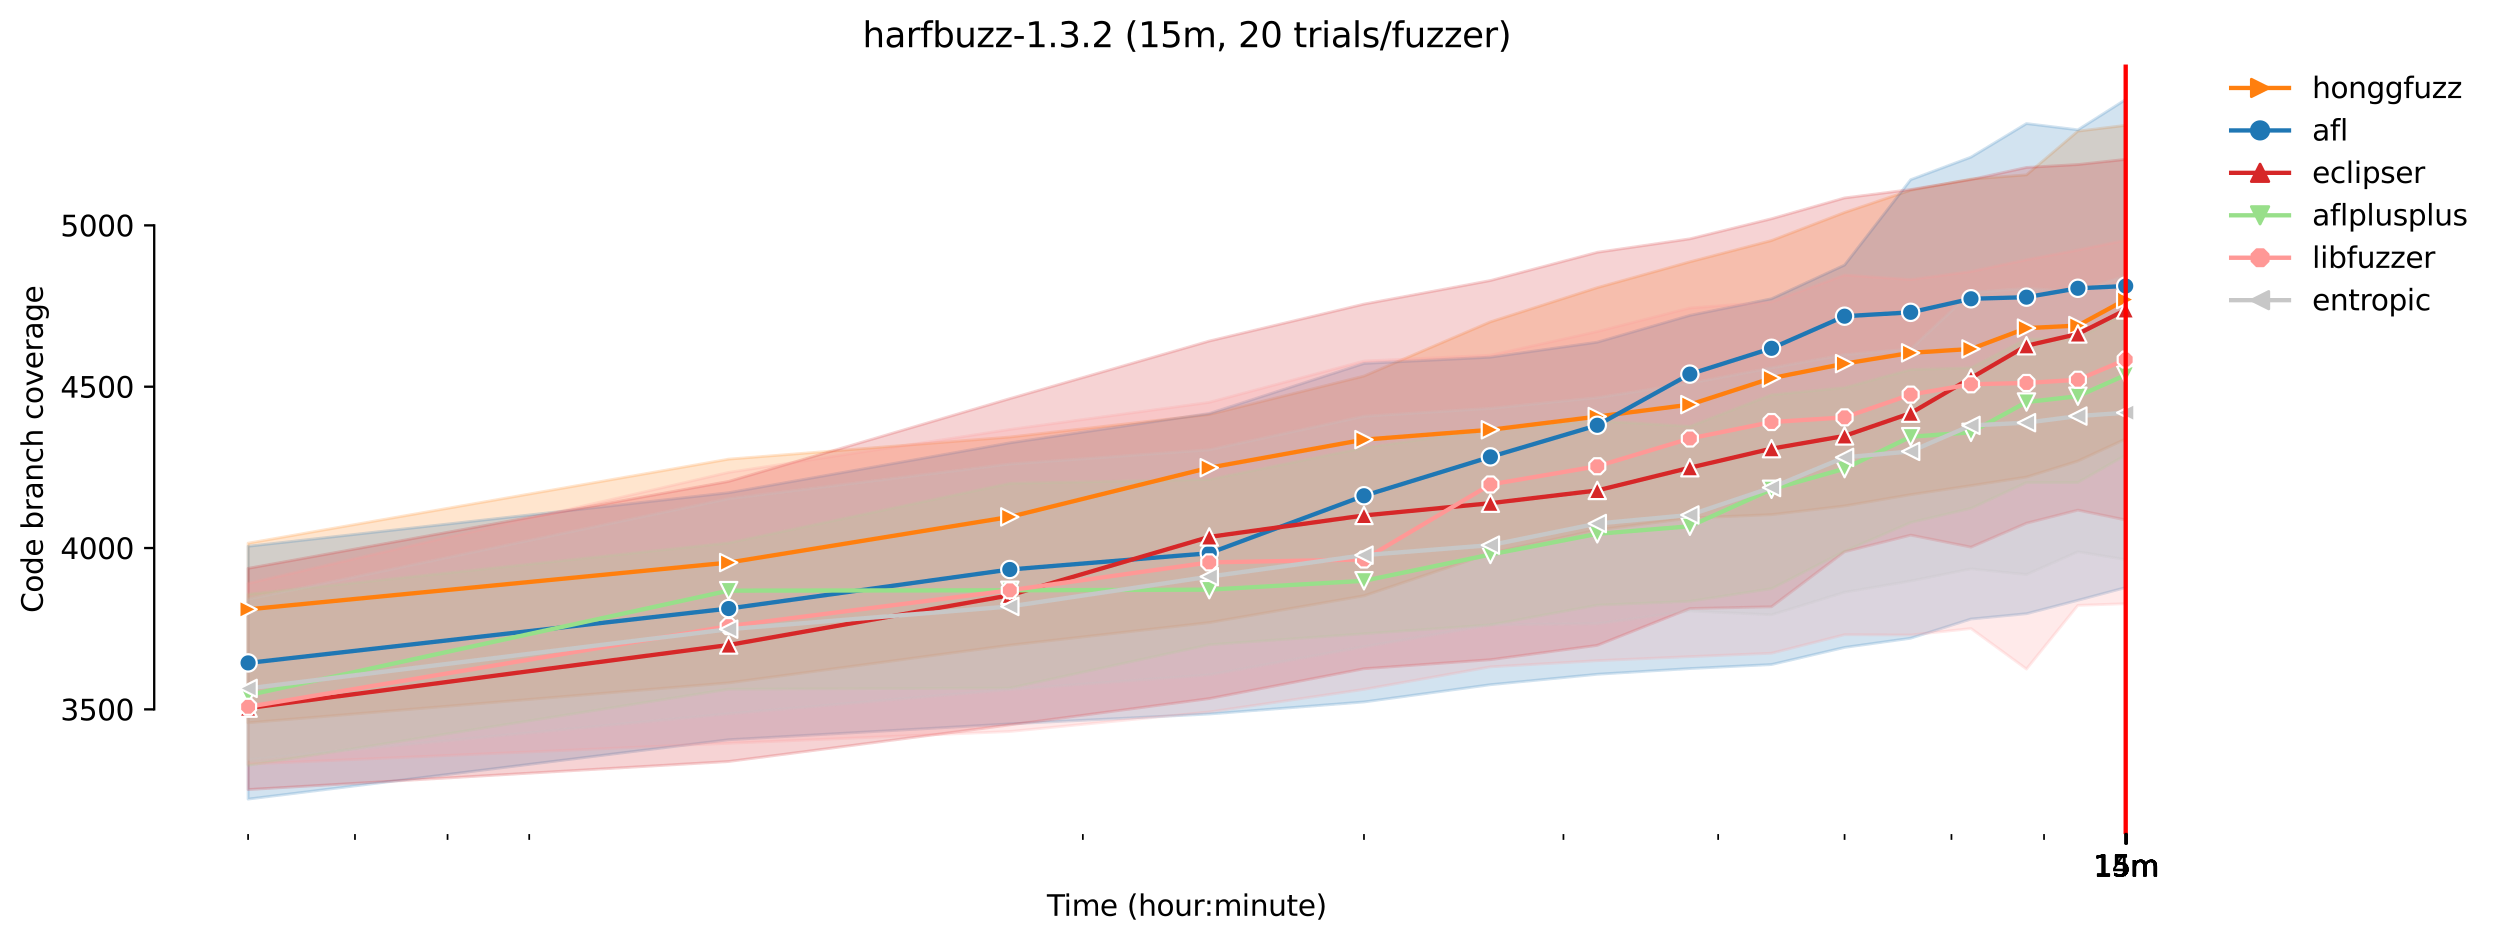 <?xml version="1.0" encoding="utf-8" standalone="no"?>
<!DOCTYPE svg PUBLIC "-//W3C//DTD SVG 1.1//EN"
  "http://www.w3.org/Graphics/SVG/1.1/DTD/svg11.dtd">
<svg xmlns:xlink="http://www.w3.org/1999/xlink" width="864.542pt" height="325.986pt" viewBox="0 0 864.542 325.986" xmlns="http://www.w3.org/2000/svg" version="1.1">
 <defs>
  <style type="text/css">*{stroke-linejoin: round; stroke-linecap: butt}</style>
 </defs>
 <g id="figure_1">
  <g id="patch_1">
   <path d="M 0 325.986 
L 864.542 325.986 
L 864.542 0 
L 0 0 
z
" style="fill: #ffffff"/>
  </g>
  <g id="axes_1">
   <g id="patch_2">
    <path d="M 53.328 288.43 
L 767.568 288.43 
L 767.568 22.318 
L 53.328 22.318 
z
" style="fill: #ffffff"/>
   </g>
   <g id="PolyCollection_1">
    <defs>
     <path id="maf175be384" d="M 85.794 -138.141 
L 85.794 -76.043 
L 251.989 -89.85 
L 349.208 -102.879 
L 418.185 -110.69 
L 471.688 -119.952 
L 515.404 -134.681 
L 552.364 -142.716 
L 584.381 -146.844 
L 612.622 -148.016 
L 637.884 -151.029 
L 660.737 -154.934 
L 681.6 -158.059 
L 700.791 -161.016 
L 718.56 -166.539 
L 735.103 -174.183 
L 735.103 -282.645 
L 735.103 -282.645 
L 718.56 -280.637 
L 700.791 -265.517 
L 681.6 -264.066 
L 660.737 -260.216 
L 637.884 -252.517 
L 612.622 -242.809 
L 584.381 -235.444 
L 552.364 -226.517 
L 515.404 -214.689 
L 471.688 -195.942 
L 418.185 -182.664 
L 349.208 -174.853 
L 251.989 -167.209 
L 85.794 -138.141 
z
" style="stroke: #ff7f0e; stroke-opacity: 0.2"/>
    </defs>
    <g clip-path="url(#p7c4cf67a08)">
     <use xlink:href="#maf175be384" x="0" y="325.986" style="fill: #ff7f0e; fill-opacity: 0.2; stroke: #ff7f0e; stroke-opacity: 0.2"/>
    </g>
   </g>
   <g id="PolyCollection_2">
    <defs>
     <path id="me637f4d369" d="M 85.794 -137.08 
L 85.794 -49.652 
L 251.989 -70.184 
L 349.208 -75.652 
L 418.185 -79.072 
L 471.688 -83.24 
L 515.404 -89.21 
L 552.364 -92.817 
L 584.381 -94.789 
L 612.622 -96.184 
L 637.884 -102.098 
L 660.737 -105.278 
L 681.6 -111.918 
L 700.791 -113.759 
L 718.56 -118.39 
L 735.103 -122.797 
L 735.103 -291.572 
L 735.103 -291.572 
L 718.56 -281.083 
L 700.791 -283.259 
L 681.6 -271.654 
L 660.737 -263.843 
L 637.884 -234.328 
L 612.622 -222.667 
L 584.381 -216.921 
L 552.364 -207.659 
L 515.404 -202.473 
L 471.688 -200.294 
L 418.185 -182.998 
L 349.208 -172.844 
L 251.989 -155.604 
L 85.794 -137.08 
z
" style="stroke: #1f77b4; stroke-opacity: 0.2"/>
    </defs>
    <g clip-path="url(#p7c4cf67a08)">
     <use xlink:href="#me637f4d369" x="0" y="325.986" style="fill: #1f77b4; fill-opacity: 0.2; stroke: #1f77b4; stroke-opacity: 0.2"/>
    </g>
   </g>
   <g id="PolyCollection_3">
    <defs>
     <path id="m1cca5814c5" d="M 85.794 -129.437 
L 85.794 -52.944 
L 251.989 -62.652 
L 349.208 -75.317 
L 418.185 -84.412 
L 471.688 -94.733 
L 515.404 -97.858 
L 552.364 -102.823 
L 584.381 -115.544 
L 612.622 -116.158 
L 637.884 -135.183 
L 660.737 -140.93 
L 681.6 -136.782 
L 700.791 -145.059 
L 718.56 -149.578 
L 735.103 -146.175 
L 735.103 -270.873 
L 735.103 -270.873 
L 718.56 -269.088 
L 700.791 -268.083 
L 681.6 -263.899 
L 660.737 -260.44 
L 637.884 -257.538 
L 612.622 -250.341 
L 584.381 -243.389 
L 552.364 -238.736 
L 515.404 -228.972 
L 471.688 -220.826 
L 418.185 -208.05 
L 349.208 -188.131 
L 251.989 -159.509 
L 85.794 -129.437 
z
" style="stroke: #d62728; stroke-opacity: 0.2"/>
    </defs>
    <g clip-path="url(#p7c4cf67a08)">
     <use xlink:href="#m1cca5814c5" x="0" y="325.986" style="fill: #d62728; fill-opacity: 0.2; stroke: #d62728; stroke-opacity: 0.2"/>
    </g>
   </g>
   <g id="PolyCollection_4">
    <defs>
     <path id="m0f9d8a9316" d="M 85.794 -120.51 
L 85.794 -61.313 
L 251.989 -87.648 
L 349.208 -88.038 
L 418.185 -103.046 
L 471.688 -106.831 
L 515.404 -109.901 
L 552.364 -116.716 
L 584.381 -118.055 
L 612.622 -122.407 
L 637.884 -135.351 
L 660.737 -145.282 
L 681.6 -150.192 
L 700.791 -159.119 
L 718.56 -159.119 
L 735.103 -168.604 
L 735.103 -218.037 
L 735.103 -218.037 
L 718.56 -208.831 
L 700.791 -208.775 
L 681.6 -198.789 
L 660.737 -198.174 
L 637.884 -191.935 
L 612.622 -189.48 
L 584.381 -178.535 
L 552.364 -180.474 
L 515.404 -177.419 
L 471.688 -171.17 
L 418.185 -160.179 
L 349.208 -158.84 
L 251.989 -138.252 
L 85.794 -120.51 
z
" style="stroke: #98df8a; stroke-opacity: 0.2"/>
    </defs>
    <g clip-path="url(#p7c4cf67a08)">
     <use xlink:href="#m0f9d8a9316" x="0" y="325.986" style="fill: #98df8a; fill-opacity: 0.2; stroke: #98df8a; stroke-opacity: 0.2"/>
    </g>
   </g>
   <g id="PolyCollection_5">
    <defs>
     <path id="mfe396636c7" d="M 85.794 -124.248 
L 85.794 -61.759 
L 251.989 -68.957 
L 349.208 -73.03 
L 418.185 -79.781 
L 471.688 -87.592 
L 515.404 -95.379 
L 552.364 -97.523 
L 584.381 -98.918 
L 612.622 -100.089 
L 637.884 -106.506 
L 660.737 -106.394 
L 681.6 -108.626 
L 700.791 -94.622 
L 718.56 -116.639 
L 735.103 -117.218 
L 735.103 -242.92 
L 735.103 -242.92 
L 718.56 -239.517 
L 700.791 -236.169 
L 681.6 -232.097 
L 660.737 -229.301 
L 637.884 -230.869 
L 612.622 -221.607 
L 584.381 -219.487 
L 552.364 -211.341 
L 515.404 -203.14 
L 471.688 -201.131 
L 418.185 -186.848 
L 349.208 -177.475 
L 251.989 -162.634 
L 85.794 -124.248 
z
" style="stroke: #ff9896; stroke-opacity: 0.2"/>
    </defs>
    <g clip-path="url(#p7c4cf67a08)">
     <use xlink:href="#mfe396636c7" x="0" y="325.986" style="fill: #ff9896; fill-opacity: 0.2; stroke: #ff9896; stroke-opacity: 0.2"/>
    </g>
   </g>
   <g id="PolyCollection_6">
    <defs>
     <path id="m523fc80062" d="M 85.794 -118.78 
L 85.794 -63.266 
L 251.989 -79.167 
L 349.208 -87.536 
L 418.185 -92.613 
L 471.688 -102.321 
L 515.404 -109.909 
L 552.364 -110.3 
L 584.381 -114.707 
L 612.622 -113.381 
L 637.884 -121.179 
L 660.737 -125.085 
L 681.6 -129.269 
L 700.791 -127.317 
L 718.56 -135.183 
L 735.103 -132.45 
L 735.103 -230.646 
L 735.103 -230.646 
L 718.56 -225.067 
L 700.791 -226.294 
L 681.6 -224.843 
L 660.737 -205.26 
L 637.884 -203.374 
L 612.622 -198.788 
L 584.381 -193.469 
L 552.364 -188.486 
L 515.404 -184.784 
L 471.688 -182.05 
L 418.185 -170.445 
L 349.208 -165.535 
L 251.989 -153.539 
L 85.794 -118.78 
z
" style="stroke: #c7c7c7; stroke-opacity: 0.2"/>
    </defs>
    <g clip-path="url(#p7c4cf67a08)">
     <use xlink:href="#m523fc80062" x="0" y="325.986" style="fill: #c7c7c7; fill-opacity: 0.2; stroke: #c7c7c7; stroke-opacity: 0.2"/>
    </g>
   </g>
   <g id="matplotlib.axis_1">
    <g id="xtick_1">
     <g id="line2d_1">
      <defs>
       <path id="md8ad58b818" d="M 0 0 
L 0 3.5 
" style="stroke: #000000; stroke-width: 0.8"/>
      </defs>
      <g>
       <use xlink:href="#md8ad58b818" x="735.103" y="288.43" style="stroke: #000000; stroke-width: 0.8"/>
      </g>
     </g>
     <g id="text_1">
      <!-- 14m -->
      <g transform="translate(723.87 303.029) scale(0.1 -0.1)">
       <defs>
        <path id="DejaVuSans-31" d="M 794 531 
L 1825 531 
L 1825 4091 
L 703 3866 
L 703 4441 
L 1819 4666 
L 2450 4666 
L 2450 531 
L 3481 531 
L 3481 0 
L 794 0 
L 794 531 
z
" transform="scale(0.016)"/>
        <path id="DejaVuSans-34" d="M 2419 4116 
L 825 1625 
L 2419 1625 
L 2419 4116 
z
M 2253 4666 
L 3047 4666 
L 3047 1625 
L 3713 1625 
L 3713 1100 
L 3047 1100 
L 3047 0 
L 2419 0 
L 2419 1100 
L 313 1100 
L 313 1709 
L 2253 4666 
z
" transform="scale(0.016)"/>
        <path id="DejaVuSans-6d" d="M 3328 2828 
Q 3544 3216 3844 3400 
Q 4144 3584 4550 3584 
Q 5097 3584 5394 3201 
Q 5691 2819 5691 2113 
L 5691 0 
L 5113 0 
L 5113 2094 
Q 5113 2597 4934 2840 
Q 4756 3084 4391 3084 
Q 3944 3084 3684 2787 
Q 3425 2491 3425 1978 
L 3425 0 
L 2847 0 
L 2847 2094 
Q 2847 2600 2669 2842 
Q 2491 3084 2119 3084 
Q 1678 3084 1418 2786 
Q 1159 2488 1159 1978 
L 1159 0 
L 581 0 
L 581 3500 
L 1159 3500 
L 1159 2956 
Q 1356 3278 1631 3431 
Q 1906 3584 2284 3584 
Q 2666 3584 2933 3390 
Q 3200 3197 3328 2828 
z
" transform="scale(0.016)"/>
       </defs>
       <use xlink:href="#DejaVuSans-31"/>
       <use xlink:href="#DejaVuSans-34" x="63.623"/>
       <use xlink:href="#DejaVuSans-6d" x="127.246"/>
      </g>
     </g>
    </g>
    <g id="xtick_2">
     <g id="line2d_2">
      <g>
       <use xlink:href="#md8ad58b818" x="735.127" y="288.43" style="stroke: #000000; stroke-width: 0.8"/>
      </g>
     </g>
     <g id="text_2">
      <!-- 15m -->
      <g transform="translate(723.894 303.029) scale(0.1 -0.1)">
       <defs>
        <path id="DejaVuSans-35" d="M 691 4666 
L 3169 4666 
L 3169 4134 
L 1269 4134 
L 1269 2991 
Q 1406 3038 1543 3061 
Q 1681 3084 1819 3084 
Q 2600 3084 3056 2656 
Q 3513 2228 3513 1497 
Q 3513 744 3044 326 
Q 2575 -91 1722 -91 
Q 1428 -91 1123 -41 
Q 819 9 494 109 
L 494 744 
Q 775 591 1075 516 
Q 1375 441 1709 441 
Q 2250 441 2565 725 
Q 2881 1009 2881 1497 
Q 2881 1984 2565 2268 
Q 2250 2553 1709 2553 
Q 1456 2553 1204 2497 
Q 953 2441 691 2322 
L 691 4666 
z
" transform="scale(0.016)"/>
       </defs>
       <use xlink:href="#DejaVuSans-31"/>
       <use xlink:href="#DejaVuSans-35" x="63.623"/>
       <use xlink:href="#DejaVuSans-6d" x="127.246"/>
      </g>
     </g>
    </g>
    <g id="xtick_3">
     <g id="line2d_3">
      <g>
       <use xlink:href="#md8ad58b818" x="735.151" y="288.43" style="stroke: #000000; stroke-width: 0.8"/>
      </g>
     </g>
     <g id="text_3">
      <!-- 15m -->
      <g transform="translate(723.918 303.029) scale(0.1 -0.1)">
       <use xlink:href="#DejaVuSans-31"/>
       <use xlink:href="#DejaVuSans-35" x="63.623"/>
       <use xlink:href="#DejaVuSans-6d" x="127.246"/>
      </g>
     </g>
    </g>
    <g id="xtick_4">
     <g id="line2d_4">
      <g>
       <use xlink:href="#md8ad58b818" x="735.175" y="288.43" style="stroke: #000000; stroke-width: 0.8"/>
      </g>
     </g>
     <g id="text_4">
      <!-- 15m -->
      <g transform="translate(723.942 303.029) scale(0.1 -0.1)">
       <use xlink:href="#DejaVuSans-31"/>
       <use xlink:href="#DejaVuSans-35" x="63.623"/>
       <use xlink:href="#DejaVuSans-6d" x="127.246"/>
      </g>
     </g>
    </g>
    <g id="xtick_5">
     <g id="line2d_5">
      <g>
       <use xlink:href="#md8ad58b818" x="735.199" y="288.43" style="stroke: #000000; stroke-width: 0.8"/>
      </g>
     </g>
     <g id="text_5">
      <!-- 15m -->
      <g transform="translate(723.967 303.029) scale(0.1 -0.1)">
       <use xlink:href="#DejaVuSans-31"/>
       <use xlink:href="#DejaVuSans-35" x="63.623"/>
       <use xlink:href="#DejaVuSans-6d" x="127.246"/>
      </g>
     </g>
    </g>
    <g id="xtick_6">
     <g id="line2d_6">
      <g>
       <use xlink:href="#md8ad58b818" x="735.224" y="288.43" style="stroke: #000000; stroke-width: 0.8"/>
      </g>
     </g>
     <g id="text_6">
      <!-- 15m -->
      <g transform="translate(723.991 303.029) scale(0.1 -0.1)">
       <use xlink:href="#DejaVuSans-31"/>
       <use xlink:href="#DejaVuSans-35" x="63.623"/>
       <use xlink:href="#DejaVuSans-6d" x="127.246"/>
      </g>
     </g>
    </g>
    <g id="xtick_7">
     <g id="line2d_7">
      <g>
       <use xlink:href="#md8ad58b818" x="735.248" y="288.43" style="stroke: #000000; stroke-width: 0.8"/>
      </g>
     </g>
     <g id="text_7">
      <!-- 15m -->
      <g transform="translate(724.015 303.029) scale(0.1 -0.1)">
       <use xlink:href="#DejaVuSans-31"/>
       <use xlink:href="#DejaVuSans-35" x="63.623"/>
       <use xlink:href="#DejaVuSans-6d" x="127.246"/>
      </g>
     </g>
    </g>
    <g id="xtick_8">
     <g id="line2d_8">
      <g>
       <use xlink:href="#md8ad58b818" x="735.272" y="288.43" style="stroke: #000000; stroke-width: 0.8"/>
      </g>
     </g>
     <g id="text_8">
      <!-- 15m -->
      <g transform="translate(724.039 303.029) scale(0.1 -0.1)">
       <use xlink:href="#DejaVuSans-31"/>
       <use xlink:href="#DejaVuSans-35" x="63.623"/>
       <use xlink:href="#DejaVuSans-6d" x="127.246"/>
      </g>
     </g>
    </g>
    <g id="xtick_9">
     <g id="line2d_9">
      <g>
       <use xlink:href="#md8ad58b818" x="735.296" y="288.43" style="stroke: #000000; stroke-width: 0.8"/>
      </g>
     </g>
     <g id="text_9">
      <!-- 15m -->
      <g transform="translate(724.064 303.029) scale(0.1 -0.1)">
       <use xlink:href="#DejaVuSans-31"/>
       <use xlink:href="#DejaVuSans-35" x="63.623"/>
       <use xlink:href="#DejaVuSans-6d" x="127.246"/>
      </g>
     </g>
    </g>
    <g id="xtick_10">
     <g id="line2d_10">
      <g>
       <use xlink:href="#md8ad58b818" x="735.321" y="288.43" style="stroke: #000000; stroke-width: 0.8"/>
      </g>
     </g>
     <g id="text_10">
      <!-- 15m -->
      <g transform="translate(724.088 303.029) scale(0.1 -0.1)">
       <use xlink:href="#DejaVuSans-31"/>
       <use xlink:href="#DejaVuSans-35" x="63.623"/>
       <use xlink:href="#DejaVuSans-6d" x="127.246"/>
      </g>
     </g>
    </g>
    <g id="xtick_11">
     <g id="line2d_11">
      <g>
       <use xlink:href="#md8ad58b818" x="735.345" y="288.43" style="stroke: #000000; stroke-width: 0.8"/>
      </g>
     </g>
     <g id="text_11">
      <!-- 15m -->
      <g transform="translate(724.112 303.029) scale(0.1 -0.1)">
       <use xlink:href="#DejaVuSans-31"/>
       <use xlink:href="#DejaVuSans-35" x="63.623"/>
       <use xlink:href="#DejaVuSans-6d" x="127.246"/>
      </g>
     </g>
    </g>
    <g id="xtick_12">
     <g id="line2d_12">
      <g>
       <use xlink:href="#md8ad58b818" x="735.369" y="288.43" style="stroke: #000000; stroke-width: 0.8"/>
      </g>
     </g>
     <g id="text_12">
      <!-- 15m -->
      <g transform="translate(724.136 303.029) scale(0.1 -0.1)">
       <use xlink:href="#DejaVuSans-31"/>
       <use xlink:href="#DejaVuSans-35" x="63.623"/>
       <use xlink:href="#DejaVuSans-6d" x="127.246"/>
      </g>
     </g>
    </g>
    <g id="xtick_13">
     <g id="line2d_13">
      <defs>
       <path id="mb393b20df3" d="M 0 0 
L 0 2 
" style="stroke: #000000; stroke-width: 0.6"/>
      </defs>
      <g>
       <use xlink:href="#mb393b20df3" x="85.794" y="288.43" style="stroke: #000000; stroke-width: 0.6"/>
      </g>
     </g>
    </g>
    <g id="xtick_14">
     <g id="line2d_14">
      <g>
       <use xlink:href="#mb393b20df3" x="122.754" y="288.43" style="stroke: #000000; stroke-width: 0.6"/>
      </g>
     </g>
    </g>
    <g id="xtick_15">
     <g id="line2d_15">
      <g>
       <use xlink:href="#mb393b20df3" x="154.771" y="288.43" style="stroke: #000000; stroke-width: 0.6"/>
      </g>
     </g>
    </g>
    <g id="xtick_16">
     <g id="line2d_16">
      <g>
       <use xlink:href="#mb393b20df3" x="183.012" y="288.43" style="stroke: #000000; stroke-width: 0.6"/>
      </g>
     </g>
    </g>
    <g id="xtick_17">
     <g id="line2d_17">
      <g>
       <use xlink:href="#mb393b20df3" x="374.47" y="288.43" style="stroke: #000000; stroke-width: 0.6"/>
      </g>
     </g>
    </g>
    <g id="xtick_18">
     <g id="line2d_18">
      <g>
       <use xlink:href="#mb393b20df3" x="471.688" y="288.43" style="stroke: #000000; stroke-width: 0.6"/>
      </g>
     </g>
    </g>
    <g id="xtick_19">
     <g id="line2d_19">
      <g>
       <use xlink:href="#mb393b20df3" x="540.666" y="288.43" style="stroke: #000000; stroke-width: 0.6"/>
      </g>
     </g>
    </g>
    <g id="xtick_20">
     <g id="line2d_20">
      <g>
       <use xlink:href="#mb393b20df3" x="594.169" y="288.43" style="stroke: #000000; stroke-width: 0.6"/>
      </g>
     </g>
    </g>
    <g id="xtick_21">
     <g id="line2d_21">
      <g>
       <use xlink:href="#mb393b20df3" x="637.884" y="288.43" style="stroke: #000000; stroke-width: 0.6"/>
      </g>
     </g>
    </g>
    <g id="xtick_22">
     <g id="line2d_22">
      <g>
       <use xlink:href="#mb393b20df3" x="674.845" y="288.43" style="stroke: #000000; stroke-width: 0.6"/>
      </g>
     </g>
    </g>
    <g id="xtick_23">
     <g id="line2d_23">
      <g>
       <use xlink:href="#mb393b20df3" x="706.862" y="288.43" style="stroke: #000000; stroke-width: 0.6"/>
      </g>
     </g>
    </g>
    <g id="text_13">
     <!-- Time (hour:minute) -->
     <g transform="translate(362.041 316.707) scale(0.1 -0.1)">
      <defs>
       <path id="DejaVuSans-54" d="M -19 4666 
L 3928 4666 
L 3928 4134 
L 2272 4134 
L 2272 0 
L 1638 0 
L 1638 4134 
L -19 4134 
L -19 4666 
z
" transform="scale(0.016)"/>
       <path id="DejaVuSans-69" d="M 603 3500 
L 1178 3500 
L 1178 0 
L 603 0 
L 603 3500 
z
M 603 4863 
L 1178 4863 
L 1178 4134 
L 603 4134 
L 603 4863 
z
" transform="scale(0.016)"/>
       <path id="DejaVuSans-65" d="M 3597 1894 
L 3597 1613 
L 953 1613 
Q 991 1019 1311 708 
Q 1631 397 2203 397 
Q 2534 397 2845 478 
Q 3156 559 3463 722 
L 3463 178 
Q 3153 47 2828 -22 
Q 2503 -91 2169 -91 
Q 1331 -91 842 396 
Q 353 884 353 1716 
Q 353 2575 817 3079 
Q 1281 3584 2069 3584 
Q 2775 3584 3186 3129 
Q 3597 2675 3597 1894 
z
M 3022 2063 
Q 3016 2534 2758 2815 
Q 2500 3097 2075 3097 
Q 1594 3097 1305 2825 
Q 1016 2553 972 2059 
L 3022 2063 
z
" transform="scale(0.016)"/>
       <path id="DejaVuSans-20" transform="scale(0.016)"/>
       <path id="DejaVuSans-28" d="M 1984 4856 
Q 1566 4138 1362 3434 
Q 1159 2731 1159 2009 
Q 1159 1288 1364 580 
Q 1569 -128 1984 -844 
L 1484 -844 
Q 1016 -109 783 600 
Q 550 1309 550 2009 
Q 550 2706 781 3412 
Q 1013 4119 1484 4856 
L 1984 4856 
z
" transform="scale(0.016)"/>
       <path id="DejaVuSans-68" d="M 3513 2113 
L 3513 0 
L 2938 0 
L 2938 2094 
Q 2938 2591 2744 2837 
Q 2550 3084 2163 3084 
Q 1697 3084 1428 2787 
Q 1159 2491 1159 1978 
L 1159 0 
L 581 0 
L 581 4863 
L 1159 4863 
L 1159 2956 
Q 1366 3272 1645 3428 
Q 1925 3584 2291 3584 
Q 2894 3584 3203 3211 
Q 3513 2838 3513 2113 
z
" transform="scale(0.016)"/>
       <path id="DejaVuSans-6f" d="M 1959 3097 
Q 1497 3097 1228 2736 
Q 959 2375 959 1747 
Q 959 1119 1226 758 
Q 1494 397 1959 397 
Q 2419 397 2687 759 
Q 2956 1122 2956 1747 
Q 2956 2369 2687 2733 
Q 2419 3097 1959 3097 
z
M 1959 3584 
Q 2709 3584 3137 3096 
Q 3566 2609 3566 1747 
Q 3566 888 3137 398 
Q 2709 -91 1959 -91 
Q 1206 -91 779 398 
Q 353 888 353 1747 
Q 353 2609 779 3096 
Q 1206 3584 1959 3584 
z
" transform="scale(0.016)"/>
       <path id="DejaVuSans-75" d="M 544 1381 
L 544 3500 
L 1119 3500 
L 1119 1403 
Q 1119 906 1312 657 
Q 1506 409 1894 409 
Q 2359 409 2629 706 
Q 2900 1003 2900 1516 
L 2900 3500 
L 3475 3500 
L 3475 0 
L 2900 0 
L 2900 538 
Q 2691 219 2414 64 
Q 2138 -91 1772 -91 
Q 1169 -91 856 284 
Q 544 659 544 1381 
z
M 1991 3584 
L 1991 3584 
z
" transform="scale(0.016)"/>
       <path id="DejaVuSans-72" d="M 2631 2963 
Q 2534 3019 2420 3045 
Q 2306 3072 2169 3072 
Q 1681 3072 1420 2755 
Q 1159 2438 1159 1844 
L 1159 0 
L 581 0 
L 581 3500 
L 1159 3500 
L 1159 2956 
Q 1341 3275 1631 3429 
Q 1922 3584 2338 3584 
Q 2397 3584 2469 3576 
Q 2541 3569 2628 3553 
L 2631 2963 
z
" transform="scale(0.016)"/>
       <path id="DejaVuSans-3a" d="M 750 794 
L 1409 794 
L 1409 0 
L 750 0 
L 750 794 
z
M 750 3309 
L 1409 3309 
L 1409 2516 
L 750 2516 
L 750 3309 
z
" transform="scale(0.016)"/>
       <path id="DejaVuSans-6e" d="M 3513 2113 
L 3513 0 
L 2938 0 
L 2938 2094 
Q 2938 2591 2744 2837 
Q 2550 3084 2163 3084 
Q 1697 3084 1428 2787 
Q 1159 2491 1159 1978 
L 1159 0 
L 581 0 
L 581 3500 
L 1159 3500 
L 1159 2956 
Q 1366 3272 1645 3428 
Q 1925 3584 2291 3584 
Q 2894 3584 3203 3211 
Q 3513 2838 3513 2113 
z
" transform="scale(0.016)"/>
       <path id="DejaVuSans-74" d="M 1172 4494 
L 1172 3500 
L 2356 3500 
L 2356 3053 
L 1172 3053 
L 1172 1153 
Q 1172 725 1289 603 
Q 1406 481 1766 481 
L 2356 481 
L 2356 0 
L 1766 0 
Q 1100 0 847 248 
Q 594 497 594 1153 
L 594 3053 
L 172 3053 
L 172 3500 
L 594 3500 
L 594 4494 
L 1172 4494 
z
" transform="scale(0.016)"/>
       <path id="DejaVuSans-29" d="M 513 4856 
L 1013 4856 
Q 1481 4119 1714 3412 
Q 1947 2706 1947 2009 
Q 1947 1309 1714 600 
Q 1481 -109 1013 -844 
L 513 -844 
Q 928 -128 1133 580 
Q 1338 1288 1338 2009 
Q 1338 2731 1133 3434 
Q 928 4138 513 4856 
z
" transform="scale(0.016)"/>
      </defs>
      <use xlink:href="#DejaVuSans-54"/>
      <use xlink:href="#DejaVuSans-69" x="57.959"/>
      <use xlink:href="#DejaVuSans-6d" x="85.742"/>
      <use xlink:href="#DejaVuSans-65" x="183.154"/>
      <use xlink:href="#DejaVuSans-20" x="244.678"/>
      <use xlink:href="#DejaVuSans-28" x="276.465"/>
      <use xlink:href="#DejaVuSans-68" x="315.479"/>
      <use xlink:href="#DejaVuSans-6f" x="378.857"/>
      <use xlink:href="#DejaVuSans-75" x="440.039"/>
      <use xlink:href="#DejaVuSans-72" x="503.418"/>
      <use xlink:href="#DejaVuSans-3a" x="542.781"/>
      <use xlink:href="#DejaVuSans-6d" x="576.473"/>
      <use xlink:href="#DejaVuSans-69" x="673.885"/>
      <use xlink:href="#DejaVuSans-6e" x="701.668"/>
      <use xlink:href="#DejaVuSans-75" x="765.047"/>
      <use xlink:href="#DejaVuSans-74" x="828.426"/>
      <use xlink:href="#DejaVuSans-65" x="867.635"/>
      <use xlink:href="#DejaVuSans-29" x="929.158"/>
     </g>
    </g>
   </g>
   <g id="matplotlib.axis_2">
    <g id="ytick_1">
     <g id="line2d_24">
      <defs>
       <path id="m64febc6bbd" d="M 0 0 
L -3.5 0 
" style="stroke: #000000; stroke-width: 0.8"/>
      </defs>
      <g>
       <use xlink:href="#m64febc6bbd" x="53.328" y="245.313" style="stroke: #000000; stroke-width: 0.8"/>
      </g>
     </g>
     <g id="text_14">
      <!-- 3500 -->
      <g transform="translate(20.878 249.112) scale(0.1 -0.1)">
       <defs>
        <path id="DejaVuSans-33" d="M 2597 2516 
Q 3050 2419 3304 2112 
Q 3559 1806 3559 1356 
Q 3559 666 3084 287 
Q 2609 -91 1734 -91 
Q 1441 -91 1130 -33 
Q 819 25 488 141 
L 488 750 
Q 750 597 1062 519 
Q 1375 441 1716 441 
Q 2309 441 2620 675 
Q 2931 909 2931 1356 
Q 2931 1769 2642 2001 
Q 2353 2234 1838 2234 
L 1294 2234 
L 1294 2753 
L 1863 2753 
Q 2328 2753 2575 2939 
Q 2822 3125 2822 3475 
Q 2822 3834 2567 4026 
Q 2313 4219 1838 4219 
Q 1578 4219 1281 4162 
Q 984 4106 628 3988 
L 628 4550 
Q 988 4650 1302 4700 
Q 1616 4750 1894 4750 
Q 2613 4750 3031 4423 
Q 3450 4097 3450 3541 
Q 3450 3153 3228 2886 
Q 3006 2619 2597 2516 
z
" transform="scale(0.016)"/>
        <path id="DejaVuSans-30" d="M 2034 4250 
Q 1547 4250 1301 3770 
Q 1056 3291 1056 2328 
Q 1056 1369 1301 889 
Q 1547 409 2034 409 
Q 2525 409 2770 889 
Q 3016 1369 3016 2328 
Q 3016 3291 2770 3770 
Q 2525 4250 2034 4250 
z
M 2034 4750 
Q 2819 4750 3233 4129 
Q 3647 3509 3647 2328 
Q 3647 1150 3233 529 
Q 2819 -91 2034 -91 
Q 1250 -91 836 529 
Q 422 1150 422 2328 
Q 422 3509 836 4129 
Q 1250 4750 2034 4750 
z
" transform="scale(0.016)"/>
       </defs>
       <use xlink:href="#DejaVuSans-33"/>
       <use xlink:href="#DejaVuSans-35" x="63.623"/>
       <use xlink:href="#DejaVuSans-30" x="127.246"/>
       <use xlink:href="#DejaVuSans-30" x="190.869"/>
      </g>
     </g>
    </g>
    <g id="ytick_2">
     <g id="line2d_25">
      <g>
       <use xlink:href="#m64febc6bbd" x="53.328" y="189.52" style="stroke: #000000; stroke-width: 0.8"/>
      </g>
     </g>
     <g id="text_15">
      <!-- 4000 -->
      <g transform="translate(20.878 193.319) scale(0.1 -0.1)">
       <use xlink:href="#DejaVuSans-34"/>
       <use xlink:href="#DejaVuSans-30" x="63.623"/>
       <use xlink:href="#DejaVuSans-30" x="127.246"/>
       <use xlink:href="#DejaVuSans-30" x="190.869"/>
      </g>
     </g>
    </g>
    <g id="ytick_3">
     <g id="line2d_26">
      <g>
       <use xlink:href="#m64febc6bbd" x="53.328" y="133.726" style="stroke: #000000; stroke-width: 0.8"/>
      </g>
     </g>
     <g id="text_16">
      <!-- 4500 -->
      <g transform="translate(20.878 137.526) scale(0.1 -0.1)">
       <use xlink:href="#DejaVuSans-34"/>
       <use xlink:href="#DejaVuSans-35" x="63.623"/>
       <use xlink:href="#DejaVuSans-30" x="127.246"/>
       <use xlink:href="#DejaVuSans-30" x="190.869"/>
      </g>
     </g>
    </g>
    <g id="ytick_4">
     <g id="line2d_27">
      <g>
       <use xlink:href="#m64febc6bbd" x="53.328" y="77.933" style="stroke: #000000; stroke-width: 0.8"/>
      </g>
     </g>
     <g id="text_17">
      <!-- 5000 -->
      <g transform="translate(20.878 81.732) scale(0.1 -0.1)">
       <use xlink:href="#DejaVuSans-35"/>
       <use xlink:href="#DejaVuSans-30" x="63.623"/>
       <use xlink:href="#DejaVuSans-30" x="127.246"/>
       <use xlink:href="#DejaVuSans-30" x="190.869"/>
      </g>
     </g>
    </g>
    <g id="text_18">
     <!-- Code branch coverage -->
     <g transform="translate(14.798 211.949) rotate(-90) scale(0.1 -0.1)">
      <defs>
       <path id="DejaVuSans-43" d="M 4122 4306 
L 4122 3641 
Q 3803 3938 3442 4084 
Q 3081 4231 2675 4231 
Q 1875 4231 1450 3742 
Q 1025 3253 1025 2328 
Q 1025 1406 1450 917 
Q 1875 428 2675 428 
Q 3081 428 3442 575 
Q 3803 722 4122 1019 
L 4122 359 
Q 3791 134 3420 21 
Q 3050 -91 2638 -91 
Q 1578 -91 968 557 
Q 359 1206 359 2328 
Q 359 3453 968 4101 
Q 1578 4750 2638 4750 
Q 3056 4750 3426 4639 
Q 3797 4528 4122 4306 
z
" transform="scale(0.016)"/>
       <path id="DejaVuSans-64" d="M 2906 2969 
L 2906 4863 
L 3481 4863 
L 3481 0 
L 2906 0 
L 2906 525 
Q 2725 213 2448 61 
Q 2172 -91 1784 -91 
Q 1150 -91 751 415 
Q 353 922 353 1747 
Q 353 2572 751 3078 
Q 1150 3584 1784 3584 
Q 2172 3584 2448 3432 
Q 2725 3281 2906 2969 
z
M 947 1747 
Q 947 1113 1208 752 
Q 1469 391 1925 391 
Q 2381 391 2643 752 
Q 2906 1113 2906 1747 
Q 2906 2381 2643 2742 
Q 2381 3103 1925 3103 
Q 1469 3103 1208 2742 
Q 947 2381 947 1747 
z
" transform="scale(0.016)"/>
       <path id="DejaVuSans-62" d="M 3116 1747 
Q 3116 2381 2855 2742 
Q 2594 3103 2138 3103 
Q 1681 3103 1420 2742 
Q 1159 2381 1159 1747 
Q 1159 1113 1420 752 
Q 1681 391 2138 391 
Q 2594 391 2855 752 
Q 3116 1113 3116 1747 
z
M 1159 2969 
Q 1341 3281 1617 3432 
Q 1894 3584 2278 3584 
Q 2916 3584 3314 3078 
Q 3713 2572 3713 1747 
Q 3713 922 3314 415 
Q 2916 -91 2278 -91 
Q 1894 -91 1617 61 
Q 1341 213 1159 525 
L 1159 0 
L 581 0 
L 581 4863 
L 1159 4863 
L 1159 2969 
z
" transform="scale(0.016)"/>
       <path id="DejaVuSans-61" d="M 2194 1759 
Q 1497 1759 1228 1600 
Q 959 1441 959 1056 
Q 959 750 1161 570 
Q 1363 391 1709 391 
Q 2188 391 2477 730 
Q 2766 1069 2766 1631 
L 2766 1759 
L 2194 1759 
z
M 3341 1997 
L 3341 0 
L 2766 0 
L 2766 531 
Q 2569 213 2275 61 
Q 1981 -91 1556 -91 
Q 1019 -91 701 211 
Q 384 513 384 1019 
Q 384 1609 779 1909 
Q 1175 2209 1959 2209 
L 2766 2209 
L 2766 2266 
Q 2766 2663 2505 2880 
Q 2244 3097 1772 3097 
Q 1472 3097 1187 3025 
Q 903 2953 641 2809 
L 641 3341 
Q 956 3463 1253 3523 
Q 1550 3584 1831 3584 
Q 2591 3584 2966 3190 
Q 3341 2797 3341 1997 
z
" transform="scale(0.016)"/>
       <path id="DejaVuSans-63" d="M 3122 3366 
L 3122 2828 
Q 2878 2963 2633 3030 
Q 2388 3097 2138 3097 
Q 1578 3097 1268 2742 
Q 959 2388 959 1747 
Q 959 1106 1268 751 
Q 1578 397 2138 397 
Q 2388 397 2633 464 
Q 2878 531 3122 666 
L 3122 134 
Q 2881 22 2623 -34 
Q 2366 -91 2075 -91 
Q 1284 -91 818 406 
Q 353 903 353 1747 
Q 353 2603 823 3093 
Q 1294 3584 2113 3584 
Q 2378 3584 2631 3529 
Q 2884 3475 3122 3366 
z
" transform="scale(0.016)"/>
       <path id="DejaVuSans-76" d="M 191 3500 
L 800 3500 
L 1894 563 
L 2988 3500 
L 3597 3500 
L 2284 0 
L 1503 0 
L 191 3500 
z
" transform="scale(0.016)"/>
       <path id="DejaVuSans-67" d="M 2906 1791 
Q 2906 2416 2648 2759 
Q 2391 3103 1925 3103 
Q 1463 3103 1205 2759 
Q 947 2416 947 1791 
Q 947 1169 1205 825 
Q 1463 481 1925 481 
Q 2391 481 2648 825 
Q 2906 1169 2906 1791 
z
M 3481 434 
Q 3481 -459 3084 -895 
Q 2688 -1331 1869 -1331 
Q 1566 -1331 1297 -1286 
Q 1028 -1241 775 -1147 
L 775 -588 
Q 1028 -725 1275 -790 
Q 1522 -856 1778 -856 
Q 2344 -856 2625 -561 
Q 2906 -266 2906 331 
L 2906 616 
Q 2728 306 2450 153 
Q 2172 0 1784 0 
Q 1141 0 747 490 
Q 353 981 353 1791 
Q 353 2603 747 3093 
Q 1141 3584 1784 3584 
Q 2172 3584 2450 3431 
Q 2728 3278 2906 2969 
L 2906 3500 
L 3481 3500 
L 3481 434 
z
" transform="scale(0.016)"/>
      </defs>
      <use xlink:href="#DejaVuSans-43"/>
      <use xlink:href="#DejaVuSans-6f" x="69.824"/>
      <use xlink:href="#DejaVuSans-64" x="131.006"/>
      <use xlink:href="#DejaVuSans-65" x="194.482"/>
      <use xlink:href="#DejaVuSans-20" x="256.006"/>
      <use xlink:href="#DejaVuSans-62" x="287.793"/>
      <use xlink:href="#DejaVuSans-72" x="351.27"/>
      <use xlink:href="#DejaVuSans-61" x="392.383"/>
      <use xlink:href="#DejaVuSans-6e" x="453.662"/>
      <use xlink:href="#DejaVuSans-63" x="517.041"/>
      <use xlink:href="#DejaVuSans-68" x="572.021"/>
      <use xlink:href="#DejaVuSans-20" x="635.4"/>
      <use xlink:href="#DejaVuSans-63" x="667.188"/>
      <use xlink:href="#DejaVuSans-6f" x="722.168"/>
      <use xlink:href="#DejaVuSans-76" x="783.35"/>
      <use xlink:href="#DejaVuSans-65" x="842.529"/>
      <use xlink:href="#DejaVuSans-72" x="904.053"/>
      <use xlink:href="#DejaVuSans-61" x="945.166"/>
      <use xlink:href="#DejaVuSans-67" x="1006.445"/>
      <use xlink:href="#DejaVuSans-65" x="1069.922"/>
     </g>
    </g>
   </g>
   <g id="line2d_28">
    <path d="M 85.794 210.721 
L 251.989 194.541 
L 349.208 178.752 
L 418.185 161.735 
L 471.688 152.027 
L 515.404 148.623 
L 552.364 144.048 
L 584.381 139.919 
L 612.622 130.769 
L 637.884 125.748 
L 660.737 122.01 
L 681.6 120.671 
L 700.791 113.473 
L 718.56 112.581 
L 735.103 103.598 
" clip-path="url(#p7c4cf67a08)" style="fill: none; stroke: #ff7f0e; stroke-width: 1.5; stroke-linecap: square"/>
    <defs>
     <path id="m35098a9598" d="M 3 0 
L -3 -3 
L -3 3 
z
" style="stroke: #ffffff; stroke-width: 0.75; stroke-linejoin: miter"/>
    </defs>
    <g clip-path="url(#p7c4cf67a08)">
     <use xlink:href="#m35098a9598" x="85.794" y="210.721" style="fill: #ff7f0e; stroke: #ffffff; stroke-width: 0.75; stroke-linejoin: miter"/>
     <use xlink:href="#m35098a9598" x="251.989" y="194.541" style="fill: #ff7f0e; stroke: #ffffff; stroke-width: 0.75; stroke-linejoin: miter"/>
     <use xlink:href="#m35098a9598" x="349.208" y="178.752" style="fill: #ff7f0e; stroke: #ffffff; stroke-width: 0.75; stroke-linejoin: miter"/>
     <use xlink:href="#m35098a9598" x="418.185" y="161.735" style="fill: #ff7f0e; stroke: #ffffff; stroke-width: 0.75; stroke-linejoin: miter"/>
     <use xlink:href="#m35098a9598" x="471.688" y="152.027" style="fill: #ff7f0e; stroke: #ffffff; stroke-width: 0.75; stroke-linejoin: miter"/>
     <use xlink:href="#m35098a9598" x="515.404" y="148.623" style="fill: #ff7f0e; stroke: #ffffff; stroke-width: 0.75; stroke-linejoin: miter"/>
     <use xlink:href="#m35098a9598" x="552.364" y="144.048" style="fill: #ff7f0e; stroke: #ffffff; stroke-width: 0.75; stroke-linejoin: miter"/>
     <use xlink:href="#m35098a9598" x="584.381" y="139.919" style="fill: #ff7f0e; stroke: #ffffff; stroke-width: 0.75; stroke-linejoin: miter"/>
     <use xlink:href="#m35098a9598" x="612.622" y="130.769" style="fill: #ff7f0e; stroke: #ffffff; stroke-width: 0.75; stroke-linejoin: miter"/>
     <use xlink:href="#m35098a9598" x="637.884" y="125.748" style="fill: #ff7f0e; stroke: #ffffff; stroke-width: 0.75; stroke-linejoin: miter"/>
     <use xlink:href="#m35098a9598" x="660.737" y="122.01" style="fill: #ff7f0e; stroke: #ffffff; stroke-width: 0.75; stroke-linejoin: miter"/>
     <use xlink:href="#m35098a9598" x="681.6" y="120.671" style="fill: #ff7f0e; stroke: #ffffff; stroke-width: 0.75; stroke-linejoin: miter"/>
     <use xlink:href="#m35098a9598" x="700.791" y="113.473" style="fill: #ff7f0e; stroke: #ffffff; stroke-width: 0.75; stroke-linejoin: miter"/>
     <use xlink:href="#m35098a9598" x="718.56" y="112.581" style="fill: #ff7f0e; stroke: #ffffff; stroke-width: 0.75; stroke-linejoin: miter"/>
     <use xlink:href="#m35098a9598" x="735.103" y="103.598" style="fill: #ff7f0e; stroke: #ffffff; stroke-width: 0.75; stroke-linejoin: miter"/>
    </g>
   </g>
   <g id="line2d_29">
    <path d="M 85.794 229.245 
L 251.989 210.442 
L 349.208 196.94 
L 418.185 191.305 
L 471.688 171.443 
L 515.404 157.996 
L 552.364 147.061 
L 584.381 129.374 
L 612.622 120.447 
L 637.884 109.345 
L 660.737 108.006 
L 681.6 103.319 
L 700.791 102.761 
L 718.56 99.692 
L 735.103 98.911 
" clip-path="url(#p7c4cf67a08)" style="fill: none; stroke: #1f77b4; stroke-width: 1.5; stroke-linecap: square"/>
    <defs>
     <path id="m2f6dd99e59" d="M 0 3 
C 0.796 3 1.559 2.684 2.121 2.121 
C 2.684 1.559 3 0.796 3 0 
C 3 -0.796 2.684 -1.559 2.121 -2.121 
C 1.559 -2.684 0.796 -3 0 -3 
C -0.796 -3 -1.559 -2.684 -2.121 -2.121 
C -2.684 -1.559 -3 -0.796 -3 0 
C -3 0.796 -2.684 1.559 -2.121 2.121 
C -1.559 2.684 -0.796 3 0 3 
z
" style="stroke: #ffffff; stroke-width: 0.75"/>
    </defs>
    <g clip-path="url(#p7c4cf67a08)">
     <use xlink:href="#m2f6dd99e59" x="85.794" y="229.245" style="fill: #1f77b4; stroke: #ffffff; stroke-width: 0.75"/>
     <use xlink:href="#m2f6dd99e59" x="251.989" y="210.442" style="fill: #1f77b4; stroke: #ffffff; stroke-width: 0.75"/>
     <use xlink:href="#m2f6dd99e59" x="349.208" y="196.94" style="fill: #1f77b4; stroke: #ffffff; stroke-width: 0.75"/>
     <use xlink:href="#m2f6dd99e59" x="418.185" y="191.305" style="fill: #1f77b4; stroke: #ffffff; stroke-width: 0.75"/>
     <use xlink:href="#m2f6dd99e59" x="471.688" y="171.443" style="fill: #1f77b4; stroke: #ffffff; stroke-width: 0.75"/>
     <use xlink:href="#m2f6dd99e59" x="515.404" y="157.996" style="fill: #1f77b4; stroke: #ffffff; stroke-width: 0.75"/>
     <use xlink:href="#m2f6dd99e59" x="552.364" y="147.061" style="fill: #1f77b4; stroke: #ffffff; stroke-width: 0.75"/>
     <use xlink:href="#m2f6dd99e59" x="584.381" y="129.374" style="fill: #1f77b4; stroke: #ffffff; stroke-width: 0.75"/>
     <use xlink:href="#m2f6dd99e59" x="612.622" y="120.447" style="fill: #1f77b4; stroke: #ffffff; stroke-width: 0.75"/>
     <use xlink:href="#m2f6dd99e59" x="637.884" y="109.345" style="fill: #1f77b4; stroke: #ffffff; stroke-width: 0.75"/>
     <use xlink:href="#m2f6dd99e59" x="660.737" y="108.006" style="fill: #1f77b4; stroke: #ffffff; stroke-width: 0.75"/>
     <use xlink:href="#m2f6dd99e59" x="681.6" y="103.319" style="fill: #1f77b4; stroke: #ffffff; stroke-width: 0.75"/>
     <use xlink:href="#m2f6dd99e59" x="700.791" y="102.761" style="fill: #1f77b4; stroke: #ffffff; stroke-width: 0.75"/>
     <use xlink:href="#m2f6dd99e59" x="718.56" y="99.692" style="fill: #1f77b4; stroke: #ffffff; stroke-width: 0.75"/>
     <use xlink:href="#m2f6dd99e59" x="735.103" y="98.911" style="fill: #1f77b4; stroke: #ffffff; stroke-width: 0.75"/>
    </g>
   </g>
   <g id="line2d_30">
    <path d="M 85.794 244.867 
L 251.989 223.051 
L 349.208 205.867 
L 418.185 185.67 
L 471.688 178.249 
L 515.404 174.009 
L 552.364 169.601 
L 584.381 161.735 
L 612.622 155.151 
L 637.884 150.743 
L 660.737 142.876 
L 681.6 130.713 
L 700.791 119.555 
L 718.56 115.482 
L 735.103 107.169 
" clip-path="url(#p7c4cf67a08)" style="fill: none; stroke: #d62728; stroke-width: 1.5; stroke-linecap: square"/>
    <defs>
     <path id="m7f9a87cac6" d="M 0 -3 
L -3 3 
L 3 3 
z
" style="stroke: #ffffff; stroke-width: 0.75; stroke-linejoin: miter"/>
    </defs>
    <g clip-path="url(#p7c4cf67a08)">
     <use xlink:href="#m7f9a87cac6" x="85.794" y="244.867" style="fill: #d62728; stroke: #ffffff; stroke-width: 0.75; stroke-linejoin: miter"/>
     <use xlink:href="#m7f9a87cac6" x="251.989" y="223.051" style="fill: #d62728; stroke: #ffffff; stroke-width: 0.75; stroke-linejoin: miter"/>
     <use xlink:href="#m7f9a87cac6" x="349.208" y="205.867" style="fill: #d62728; stroke: #ffffff; stroke-width: 0.75; stroke-linejoin: miter"/>
     <use xlink:href="#m7f9a87cac6" x="418.185" y="185.67" style="fill: #d62728; stroke: #ffffff; stroke-width: 0.75; stroke-linejoin: miter"/>
     <use xlink:href="#m7f9a87cac6" x="471.688" y="178.249" style="fill: #d62728; stroke: #ffffff; stroke-width: 0.75; stroke-linejoin: miter"/>
     <use xlink:href="#m7f9a87cac6" x="515.404" y="174.009" style="fill: #d62728; stroke: #ffffff; stroke-width: 0.75; stroke-linejoin: miter"/>
     <use xlink:href="#m7f9a87cac6" x="552.364" y="169.601" style="fill: #d62728; stroke: #ffffff; stroke-width: 0.75; stroke-linejoin: miter"/>
     <use xlink:href="#m7f9a87cac6" x="584.381" y="161.735" style="fill: #d62728; stroke: #ffffff; stroke-width: 0.75; stroke-linejoin: miter"/>
     <use xlink:href="#m7f9a87cac6" x="612.622" y="155.151" style="fill: #d62728; stroke: #ffffff; stroke-width: 0.75; stroke-linejoin: miter"/>
     <use xlink:href="#m7f9a87cac6" x="637.884" y="150.743" style="fill: #d62728; stroke: #ffffff; stroke-width: 0.75; stroke-linejoin: miter"/>
     <use xlink:href="#m7f9a87cac6" x="660.737" y="142.876" style="fill: #d62728; stroke: #ffffff; stroke-width: 0.75; stroke-linejoin: miter"/>
     <use xlink:href="#m7f9a87cac6" x="681.6" y="130.713" style="fill: #d62728; stroke: #ffffff; stroke-width: 0.75; stroke-linejoin: miter"/>
     <use xlink:href="#m7f9a87cac6" x="700.791" y="119.555" style="fill: #d62728; stroke: #ffffff; stroke-width: 0.75; stroke-linejoin: miter"/>
     <use xlink:href="#m7f9a87cac6" x="718.56" y="115.482" style="fill: #d62728; stroke: #ffffff; stroke-width: 0.75; stroke-linejoin: miter"/>
     <use xlink:href="#m7f9a87cac6" x="735.103" y="107.169" style="fill: #d62728; stroke: #ffffff; stroke-width: 0.75; stroke-linejoin: miter"/>
    </g>
   </g>
   <g id="line2d_31">
    <path d="M 85.794 240.403 
L 251.989 204.249 
L 349.208 204.138 
L 418.185 203.914 
L 471.688 200.846 
L 515.404 191.751 
L 552.364 184.61 
L 584.381 181.988 
L 612.622 169.211 
L 637.884 162.069 
L 660.737 151.022 
L 681.6 149.516 
L 700.791 139.027 
L 718.56 137.018 
L 735.103 129.653 
" clip-path="url(#p7c4cf67a08)" style="fill: none; stroke: #98df8a; stroke-width: 1.5; stroke-linecap: square"/>
    <defs>
     <path id="ma5152f827e" d="M -0 3 
L 3 -3 
L -3 -3 
z
" style="stroke: #ffffff; stroke-width: 0.75; stroke-linejoin: miter"/>
    </defs>
    <g clip-path="url(#p7c4cf67a08)">
     <use xlink:href="#ma5152f827e" x="85.794" y="240.403" style="fill: #98df8a; stroke: #ffffff; stroke-width: 0.75; stroke-linejoin: miter"/>
     <use xlink:href="#ma5152f827e" x="251.989" y="204.249" style="fill: #98df8a; stroke: #ffffff; stroke-width: 0.75; stroke-linejoin: miter"/>
     <use xlink:href="#ma5152f827e" x="349.208" y="204.138" style="fill: #98df8a; stroke: #ffffff; stroke-width: 0.75; stroke-linejoin: miter"/>
     <use xlink:href="#ma5152f827e" x="418.185" y="203.914" style="fill: #98df8a; stroke: #ffffff; stroke-width: 0.75; stroke-linejoin: miter"/>
     <use xlink:href="#ma5152f827e" x="471.688" y="200.846" style="fill: #98df8a; stroke: #ffffff; stroke-width: 0.75; stroke-linejoin: miter"/>
     <use xlink:href="#ma5152f827e" x="515.404" y="191.751" style="fill: #98df8a; stroke: #ffffff; stroke-width: 0.75; stroke-linejoin: miter"/>
     <use xlink:href="#ma5152f827e" x="552.364" y="184.61" style="fill: #98df8a; stroke: #ffffff; stroke-width: 0.75; stroke-linejoin: miter"/>
     <use xlink:href="#ma5152f827e" x="584.381" y="181.988" style="fill: #98df8a; stroke: #ffffff; stroke-width: 0.75; stroke-linejoin: miter"/>
     <use xlink:href="#ma5152f827e" x="612.622" y="169.211" style="fill: #98df8a; stroke: #ffffff; stroke-width: 0.75; stroke-linejoin: miter"/>
     <use xlink:href="#ma5152f827e" x="637.884" y="162.069" style="fill: #98df8a; stroke: #ffffff; stroke-width: 0.75; stroke-linejoin: miter"/>
     <use xlink:href="#ma5152f827e" x="660.737" y="151.022" style="fill: #98df8a; stroke: #ffffff; stroke-width: 0.75; stroke-linejoin: miter"/>
     <use xlink:href="#ma5152f827e" x="681.6" y="149.516" style="fill: #98df8a; stroke: #ffffff; stroke-width: 0.75; stroke-linejoin: miter"/>
     <use xlink:href="#ma5152f827e" x="700.791" y="139.027" style="fill: #98df8a; stroke: #ffffff; stroke-width: 0.75; stroke-linejoin: miter"/>
     <use xlink:href="#ma5152f827e" x="718.56" y="137.018" style="fill: #98df8a; stroke: #ffffff; stroke-width: 0.75; stroke-linejoin: miter"/>
     <use xlink:href="#ma5152f827e" x="735.103" y="129.653" style="fill: #98df8a; stroke: #ffffff; stroke-width: 0.75; stroke-linejoin: miter"/>
    </g>
   </g>
   <g id="line2d_32">
    <path d="M 85.794 244.42 
L 251.989 216.524 
L 349.208 204.138 
L 418.185 194.485 
L 471.688 193.481 
L 515.404 167.537 
L 552.364 161.232 
L 584.381 151.636 
L 612.622 145.945 
L 637.884 144.327 
L 660.737 136.46 
L 681.6 132.889 
L 700.791 132.443 
L 718.56 131.327 
L 735.103 124.353 
" clip-path="url(#p7c4cf67a08)" style="fill: none; stroke: #ff9896; stroke-width: 1.5; stroke-linecap: square"/>
    <defs>
     <path id="mbd2e0f408e" d="M -1.148 -2.772 
L -2.772 -1.148 
L -2.772 1.148 
L -1.148 2.772 
L 1.148 2.772 
L 2.772 1.148 
L 2.772 -1.148 
L 1.148 -2.772 
z
" style="stroke: #ffffff; stroke-width: 0.75; stroke-linejoin: miter"/>
    </defs>
    <g clip-path="url(#p7c4cf67a08)">
     <use xlink:href="#mbd2e0f408e" x="85.794" y="244.42" style="fill: #ff9896; stroke: #ffffff; stroke-width: 0.75; stroke-linejoin: miter"/>
     <use xlink:href="#mbd2e0f408e" x="251.989" y="216.524" style="fill: #ff9896; stroke: #ffffff; stroke-width: 0.75; stroke-linejoin: miter"/>
     <use xlink:href="#mbd2e0f408e" x="349.208" y="204.138" style="fill: #ff9896; stroke: #ffffff; stroke-width: 0.75; stroke-linejoin: miter"/>
     <use xlink:href="#mbd2e0f408e" x="418.185" y="194.485" style="fill: #ff9896; stroke: #ffffff; stroke-width: 0.75; stroke-linejoin: miter"/>
     <use xlink:href="#mbd2e0f408e" x="471.688" y="193.481" style="fill: #ff9896; stroke: #ffffff; stroke-width: 0.75; stroke-linejoin: miter"/>
     <use xlink:href="#mbd2e0f408e" x="515.404" y="167.537" style="fill: #ff9896; stroke: #ffffff; stroke-width: 0.75; stroke-linejoin: miter"/>
     <use xlink:href="#mbd2e0f408e" x="552.364" y="161.232" style="fill: #ff9896; stroke: #ffffff; stroke-width: 0.75; stroke-linejoin: miter"/>
     <use xlink:href="#mbd2e0f408e" x="584.381" y="151.636" style="fill: #ff9896; stroke: #ffffff; stroke-width: 0.75; stroke-linejoin: miter"/>
     <use xlink:href="#mbd2e0f408e" x="612.622" y="145.945" style="fill: #ff9896; stroke: #ffffff; stroke-width: 0.75; stroke-linejoin: miter"/>
     <use xlink:href="#mbd2e0f408e" x="637.884" y="144.327" style="fill: #ff9896; stroke: #ffffff; stroke-width: 0.75; stroke-linejoin: miter"/>
     <use xlink:href="#mbd2e0f408e" x="660.737" y="136.46" style="fill: #ff9896; stroke: #ffffff; stroke-width: 0.75; stroke-linejoin: miter"/>
     <use xlink:href="#mbd2e0f408e" x="681.6" y="132.889" style="fill: #ff9896; stroke: #ffffff; stroke-width: 0.75; stroke-linejoin: miter"/>
     <use xlink:href="#mbd2e0f408e" x="700.791" y="132.443" style="fill: #ff9896; stroke: #ffffff; stroke-width: 0.75; stroke-linejoin: miter"/>
     <use xlink:href="#mbd2e0f408e" x="718.56" y="131.327" style="fill: #ff9896; stroke: #ffffff; stroke-width: 0.75; stroke-linejoin: miter"/>
     <use xlink:href="#mbd2e0f408e" x="735.103" y="124.353" style="fill: #ff9896; stroke: #ffffff; stroke-width: 0.75; stroke-linejoin: miter"/>
    </g>
   </g>
   <g id="line2d_33">
    <path d="M 85.794 238.06 
L 251.989 217.584 
L 349.208 209.717 
L 418.185 199.395 
L 471.688 191.975 
L 515.404 188.515 
L 552.364 181.039 
L 584.381 178.082 
L 612.622 168.597 
L 637.884 158.164 
L 660.737 156.099 
L 681.6 147.117 
L 700.791 146.168 
L 718.56 143.881 
L 735.103 142.709 
" clip-path="url(#p7c4cf67a08)" style="fill: none; stroke: #c7c7c7; stroke-width: 1.5; stroke-linecap: square"/>
    <defs>
     <path id="m209df2e36b" d="M -3 -0 
L 3 3 
L 3 -3 
z
" style="stroke: #ffffff; stroke-width: 0.75; stroke-linejoin: miter"/>
    </defs>
    <g clip-path="url(#p7c4cf67a08)">
     <use xlink:href="#m209df2e36b" x="85.794" y="238.06" style="fill: #c7c7c7; stroke: #ffffff; stroke-width: 0.75; stroke-linejoin: miter"/>
     <use xlink:href="#m209df2e36b" x="251.989" y="217.584" style="fill: #c7c7c7; stroke: #ffffff; stroke-width: 0.75; stroke-linejoin: miter"/>
     <use xlink:href="#m209df2e36b" x="349.208" y="209.717" style="fill: #c7c7c7; stroke: #ffffff; stroke-width: 0.75; stroke-linejoin: miter"/>
     <use xlink:href="#m209df2e36b" x="418.185" y="199.395" style="fill: #c7c7c7; stroke: #ffffff; stroke-width: 0.75; stroke-linejoin: miter"/>
     <use xlink:href="#m209df2e36b" x="471.688" y="191.975" style="fill: #c7c7c7; stroke: #ffffff; stroke-width: 0.75; stroke-linejoin: miter"/>
     <use xlink:href="#m209df2e36b" x="515.404" y="188.515" style="fill: #c7c7c7; stroke: #ffffff; stroke-width: 0.75; stroke-linejoin: miter"/>
     <use xlink:href="#m209df2e36b" x="552.364" y="181.039" style="fill: #c7c7c7; stroke: #ffffff; stroke-width: 0.75; stroke-linejoin: miter"/>
     <use xlink:href="#m209df2e36b" x="584.381" y="178.082" style="fill: #c7c7c7; stroke: #ffffff; stroke-width: 0.75; stroke-linejoin: miter"/>
     <use xlink:href="#m209df2e36b" x="612.622" y="168.597" style="fill: #c7c7c7; stroke: #ffffff; stroke-width: 0.75; stroke-linejoin: miter"/>
     <use xlink:href="#m209df2e36b" x="637.884" y="158.164" style="fill: #c7c7c7; stroke: #ffffff; stroke-width: 0.75; stroke-linejoin: miter"/>
     <use xlink:href="#m209df2e36b" x="660.737" y="156.099" style="fill: #c7c7c7; stroke: #ffffff; stroke-width: 0.75; stroke-linejoin: miter"/>
     <use xlink:href="#m209df2e36b" x="681.6" y="147.117" style="fill: #c7c7c7; stroke: #ffffff; stroke-width: 0.75; stroke-linejoin: miter"/>
     <use xlink:href="#m209df2e36b" x="700.791" y="146.168" style="fill: #c7c7c7; stroke: #ffffff; stroke-width: 0.75; stroke-linejoin: miter"/>
     <use xlink:href="#m209df2e36b" x="718.56" y="143.881" style="fill: #c7c7c7; stroke: #ffffff; stroke-width: 0.75; stroke-linejoin: miter"/>
     <use xlink:href="#m209df2e36b" x="735.103" y="142.709" style="fill: #c7c7c7; stroke: #ffffff; stroke-width: 0.75; stroke-linejoin: miter"/>
    </g>
   </g>
   <g id="line2d_34"/>
   <g id="line2d_35"/>
   <g id="line2d_36"/>
   <g id="line2d_37"/>
   <g id="line2d_38"/>
   <g id="line2d_39"/>
   <g id="line2d_40">
    <path d="M 735.103 288.43 
L 735.103 22.318 
" clip-path="url(#p7c4cf67a08)" style="fill: none; stroke: #ff0000; stroke-width: 1.5; stroke-linecap: square"/>
   </g>
   <g id="patch_3">
    <path d="M 53.328 245.313 
L 53.328 77.933 
" style="fill: none; stroke: #000000; stroke-width: 0.8; stroke-linejoin: miter; stroke-linecap: square"/>
   </g>
   <g id="patch_4">
    <path d="M 735.103 288.43 
L 735.369 288.43 
" style="fill: none; stroke: #000000; stroke-width: 0.8; stroke-linejoin: miter; stroke-linecap: square"/>
   </g>
   <g id="text_19">
    <!-- harfbuzz-1.3.2 (15m, 20 trials/fuzzer) -->
    <g transform="translate(298.278 16.318) scale(0.12 -0.12)">
     <defs>
      <path id="DejaVuSans-66" d="M 2375 4863 
L 2375 4384 
L 1825 4384 
Q 1516 4384 1395 4259 
Q 1275 4134 1275 3809 
L 1275 3500 
L 2222 3500 
L 2222 3053 
L 1275 3053 
L 1275 0 
L 697 0 
L 697 3053 
L 147 3053 
L 147 3500 
L 697 3500 
L 697 3744 
Q 697 4328 969 4595 
Q 1241 4863 1831 4863 
L 2375 4863 
z
" transform="scale(0.016)"/>
      <path id="DejaVuSans-7a" d="M 353 3500 
L 3084 3500 
L 3084 2975 
L 922 459 
L 3084 459 
L 3084 0 
L 275 0 
L 275 525 
L 2438 3041 
L 353 3041 
L 353 3500 
z
" transform="scale(0.016)"/>
      <path id="DejaVuSans-2d" d="M 313 2009 
L 1997 2009 
L 1997 1497 
L 313 1497 
L 313 2009 
z
" transform="scale(0.016)"/>
      <path id="DejaVuSans-2e" d="M 684 794 
L 1344 794 
L 1344 0 
L 684 0 
L 684 794 
z
" transform="scale(0.016)"/>
      <path id="DejaVuSans-32" d="M 1228 531 
L 3431 531 
L 3431 0 
L 469 0 
L 469 531 
Q 828 903 1448 1529 
Q 2069 2156 2228 2338 
Q 2531 2678 2651 2914 
Q 2772 3150 2772 3378 
Q 2772 3750 2511 3984 
Q 2250 4219 1831 4219 
Q 1534 4219 1204 4116 
Q 875 4013 500 3803 
L 500 4441 
Q 881 4594 1212 4672 
Q 1544 4750 1819 4750 
Q 2544 4750 2975 4387 
Q 3406 4025 3406 3419 
Q 3406 3131 3298 2873 
Q 3191 2616 2906 2266 
Q 2828 2175 2409 1742 
Q 1991 1309 1228 531 
z
" transform="scale(0.016)"/>
      <path id="DejaVuSans-2c" d="M 750 794 
L 1409 794 
L 1409 256 
L 897 -744 
L 494 -744 
L 750 256 
L 750 794 
z
" transform="scale(0.016)"/>
      <path id="DejaVuSans-6c" d="M 603 4863 
L 1178 4863 
L 1178 0 
L 603 0 
L 603 4863 
z
" transform="scale(0.016)"/>
      <path id="DejaVuSans-73" d="M 2834 3397 
L 2834 2853 
Q 2591 2978 2328 3040 
Q 2066 3103 1784 3103 
Q 1356 3103 1142 2972 
Q 928 2841 928 2578 
Q 928 2378 1081 2264 
Q 1234 2150 1697 2047 
L 1894 2003 
Q 2506 1872 2764 1633 
Q 3022 1394 3022 966 
Q 3022 478 2636 193 
Q 2250 -91 1575 -91 
Q 1294 -91 989 -36 
Q 684 19 347 128 
L 347 722 
Q 666 556 975 473 
Q 1284 391 1588 391 
Q 1994 391 2212 530 
Q 2431 669 2431 922 
Q 2431 1156 2273 1281 
Q 2116 1406 1581 1522 
L 1381 1569 
Q 847 1681 609 1914 
Q 372 2147 372 2553 
Q 372 3047 722 3315 
Q 1072 3584 1716 3584 
Q 2034 3584 2315 3537 
Q 2597 3491 2834 3397 
z
" transform="scale(0.016)"/>
      <path id="DejaVuSans-2f" d="M 1625 4666 
L 2156 4666 
L 531 -594 
L 0 -594 
L 1625 4666 
z
" transform="scale(0.016)"/>
     </defs>
     <use xlink:href="#DejaVuSans-68"/>
     <use xlink:href="#DejaVuSans-61" x="63.379"/>
     <use xlink:href="#DejaVuSans-72" x="124.658"/>
     <use xlink:href="#DejaVuSans-66" x="165.771"/>
     <use xlink:href="#DejaVuSans-62" x="200.977"/>
     <use xlink:href="#DejaVuSans-75" x="264.453"/>
     <use xlink:href="#DejaVuSans-7a" x="327.832"/>
     <use xlink:href="#DejaVuSans-7a" x="380.322"/>
     <use xlink:href="#DejaVuSans-2d" x="432.812"/>
     <use xlink:href="#DejaVuSans-31" x="468.896"/>
     <use xlink:href="#DejaVuSans-2e" x="532.52"/>
     <use xlink:href="#DejaVuSans-33" x="564.307"/>
     <use xlink:href="#DejaVuSans-2e" x="627.93"/>
     <use xlink:href="#DejaVuSans-32" x="659.717"/>
     <use xlink:href="#DejaVuSans-20" x="723.34"/>
     <use xlink:href="#DejaVuSans-28" x="755.127"/>
     <use xlink:href="#DejaVuSans-31" x="794.141"/>
     <use xlink:href="#DejaVuSans-35" x="857.764"/>
     <use xlink:href="#DejaVuSans-6d" x="921.387"/>
     <use xlink:href="#DejaVuSans-2c" x="1018.799"/>
     <use xlink:href="#DejaVuSans-20" x="1050.586"/>
     <use xlink:href="#DejaVuSans-32" x="1082.373"/>
     <use xlink:href="#DejaVuSans-30" x="1145.996"/>
     <use xlink:href="#DejaVuSans-20" x="1209.619"/>
     <use xlink:href="#DejaVuSans-74" x="1241.406"/>
     <use xlink:href="#DejaVuSans-72" x="1280.615"/>
     <use xlink:href="#DejaVuSans-69" x="1321.729"/>
     <use xlink:href="#DejaVuSans-61" x="1349.512"/>
     <use xlink:href="#DejaVuSans-6c" x="1410.791"/>
     <use xlink:href="#DejaVuSans-73" x="1438.574"/>
     <use xlink:href="#DejaVuSans-2f" x="1490.674"/>
     <use xlink:href="#DejaVuSans-66" x="1524.365"/>
     <use xlink:href="#DejaVuSans-75" x="1559.57"/>
     <use xlink:href="#DejaVuSans-7a" x="1622.949"/>
     <use xlink:href="#DejaVuSans-7a" x="1675.439"/>
     <use xlink:href="#DejaVuSans-65" x="1727.93"/>
     <use xlink:href="#DejaVuSans-72" x="1789.453"/>
     <use xlink:href="#DejaVuSans-29" x="1830.566"/>
    </g>
   </g>
   <g id="legend_1">
    <g id="line2d_41">
     <path d="M 771.568 30.417 
L 781.568 30.417 
L 791.568 30.417 
" style="fill: none; stroke: #ff7f0e; stroke-width: 1.5; stroke-linecap: square"/>
     <defs>
      <path id="ma623ec1912" d="M 3 0 
L -3 -3 
L -3 3 
z
" style="stroke: #ff7f0e; stroke-linejoin: miter"/>
     </defs>
     <g>
      <use xlink:href="#ma623ec1912" x="781.568" y="30.417" style="fill: #ff7f0e; stroke: #ff7f0e; stroke-linejoin: miter"/>
     </g>
    </g>
    <g id="text_20">
     <!-- honggfuzz -->
     <g transform="translate(799.568 33.917) scale(0.1 -0.1)">
      <use xlink:href="#DejaVuSans-68"/>
      <use xlink:href="#DejaVuSans-6f" x="63.379"/>
      <use xlink:href="#DejaVuSans-6e" x="124.561"/>
      <use xlink:href="#DejaVuSans-67" x="187.939"/>
      <use xlink:href="#DejaVuSans-67" x="251.416"/>
      <use xlink:href="#DejaVuSans-66" x="314.893"/>
      <use xlink:href="#DejaVuSans-75" x="350.098"/>
      <use xlink:href="#DejaVuSans-7a" x="413.477"/>
      <use xlink:href="#DejaVuSans-7a" x="465.967"/>
     </g>
    </g>
    <g id="line2d_42">
     <path d="M 771.568 45.095 
L 781.568 45.095 
L 791.568 45.095 
" style="fill: none; stroke: #1f77b4; stroke-width: 1.5; stroke-linecap: square"/>
     <defs>
      <path id="m3de4556093" d="M 0 3 
C 0.796 3 1.559 2.684 2.121 2.121 
C 2.684 1.559 3 0.796 3 0 
C 3 -0.796 2.684 -1.559 2.121 -2.121 
C 1.559 -2.684 0.796 -3 0 -3 
C -0.796 -3 -1.559 -2.684 -2.121 -2.121 
C -2.684 -1.559 -3 -0.796 -3 0 
C -3 0.796 -2.684 1.559 -2.121 2.121 
C -1.559 2.684 -0.796 3 0 3 
z
" style="stroke: #1f77b4"/>
     </defs>
     <g>
      <use xlink:href="#m3de4556093" x="781.568" y="45.095" style="fill: #1f77b4; stroke: #1f77b4"/>
     </g>
    </g>
    <g id="text_21">
     <!-- afl -->
     <g transform="translate(799.568 48.595) scale(0.1 -0.1)">
      <use xlink:href="#DejaVuSans-61"/>
      <use xlink:href="#DejaVuSans-66" x="61.279"/>
      <use xlink:href="#DejaVuSans-6c" x="96.484"/>
     </g>
    </g>
    <g id="line2d_43">
     <path d="M 771.568 59.773 
L 781.568 59.773 
L 791.568 59.773 
" style="fill: none; stroke: #d62728; stroke-width: 1.5; stroke-linecap: square"/>
     <defs>
      <path id="m16b4dfd03b" d="M 0 -3 
L -3 3 
L 3 3 
z
" style="stroke: #d62728; stroke-linejoin: miter"/>
     </defs>
     <g>
      <use xlink:href="#m16b4dfd03b" x="781.568" y="59.773" style="fill: #d62728; stroke: #d62728; stroke-linejoin: miter"/>
     </g>
    </g>
    <g id="text_22">
     <!-- eclipser -->
     <g transform="translate(799.568 63.273) scale(0.1 -0.1)">
      <defs>
       <path id="DejaVuSans-70" d="M 1159 525 
L 1159 -1331 
L 581 -1331 
L 581 3500 
L 1159 3500 
L 1159 2969 
Q 1341 3281 1617 3432 
Q 1894 3584 2278 3584 
Q 2916 3584 3314 3078 
Q 3713 2572 3713 1747 
Q 3713 922 3314 415 
Q 2916 -91 2278 -91 
Q 1894 -91 1617 61 
Q 1341 213 1159 525 
z
M 3116 1747 
Q 3116 2381 2855 2742 
Q 2594 3103 2138 3103 
Q 1681 3103 1420 2742 
Q 1159 2381 1159 1747 
Q 1159 1113 1420 752 
Q 1681 391 2138 391 
Q 2594 391 2855 752 
Q 3116 1113 3116 1747 
z
" transform="scale(0.016)"/>
      </defs>
      <use xlink:href="#DejaVuSans-65"/>
      <use xlink:href="#DejaVuSans-63" x="61.523"/>
      <use xlink:href="#DejaVuSans-6c" x="116.504"/>
      <use xlink:href="#DejaVuSans-69" x="144.287"/>
      <use xlink:href="#DejaVuSans-70" x="172.07"/>
      <use xlink:href="#DejaVuSans-73" x="235.547"/>
      <use xlink:href="#DejaVuSans-65" x="287.646"/>
      <use xlink:href="#DejaVuSans-72" x="349.17"/>
     </g>
    </g>
    <g id="line2d_44">
     <path d="M 771.568 74.451 
L 781.568 74.451 
L 791.568 74.451 
" style="fill: none; stroke: #98df8a; stroke-width: 1.5; stroke-linecap: square"/>
     <defs>
      <path id="m4fafa06e6b" d="M -0 3 
L 3 -3 
L -3 -3 
z
" style="stroke: #98df8a; stroke-linejoin: miter"/>
     </defs>
     <g>
      <use xlink:href="#m4fafa06e6b" x="781.568" y="74.451" style="fill: #98df8a; stroke: #98df8a; stroke-linejoin: miter"/>
     </g>
    </g>
    <g id="text_23">
     <!-- aflplusplus -->
     <g transform="translate(799.568 77.951) scale(0.1 -0.1)">
      <use xlink:href="#DejaVuSans-61"/>
      <use xlink:href="#DejaVuSans-66" x="61.279"/>
      <use xlink:href="#DejaVuSans-6c" x="96.484"/>
      <use xlink:href="#DejaVuSans-70" x="124.268"/>
      <use xlink:href="#DejaVuSans-6c" x="187.744"/>
      <use xlink:href="#DejaVuSans-75" x="215.527"/>
      <use xlink:href="#DejaVuSans-73" x="278.906"/>
      <use xlink:href="#DejaVuSans-70" x="331.006"/>
      <use xlink:href="#DejaVuSans-6c" x="394.482"/>
      <use xlink:href="#DejaVuSans-75" x="422.266"/>
      <use xlink:href="#DejaVuSans-73" x="485.645"/>
     </g>
    </g>
    <g id="line2d_45">
     <path d="M 771.568 89.129 
L 781.568 89.129 
L 791.568 89.129 
" style="fill: none; stroke: #ff9896; stroke-width: 1.5; stroke-linecap: square"/>
     <defs>
      <path id="m29f8b30f01" d="M -1.148 -2.772 
L -2.772 -1.148 
L -2.772 1.148 
L -1.148 2.772 
L 1.148 2.772 
L 2.772 1.148 
L 2.772 -1.148 
L 1.148 -2.772 
z
" style="stroke: #ff9896; stroke-linejoin: miter"/>
     </defs>
     <g>
      <use xlink:href="#m29f8b30f01" x="781.568" y="89.129" style="fill: #ff9896; stroke: #ff9896; stroke-linejoin: miter"/>
     </g>
    </g>
    <g id="text_24">
     <!-- libfuzzer -->
     <g transform="translate(799.568 92.629) scale(0.1 -0.1)">
      <use xlink:href="#DejaVuSans-6c"/>
      <use xlink:href="#DejaVuSans-69" x="27.783"/>
      <use xlink:href="#DejaVuSans-62" x="55.566"/>
      <use xlink:href="#DejaVuSans-66" x="119.043"/>
      <use xlink:href="#DejaVuSans-75" x="154.248"/>
      <use xlink:href="#DejaVuSans-7a" x="217.627"/>
      <use xlink:href="#DejaVuSans-7a" x="270.117"/>
      <use xlink:href="#DejaVuSans-65" x="322.607"/>
      <use xlink:href="#DejaVuSans-72" x="384.131"/>
     </g>
    </g>
    <g id="line2d_46">
     <path d="M 771.568 103.807 
L 781.568 103.807 
L 791.568 103.807 
" style="fill: none; stroke: #c7c7c7; stroke-width: 1.5; stroke-linecap: square"/>
     <defs>
      <path id="m1442cccece" d="M -3 -0 
L 3 3 
L 3 -3 
z
" style="stroke: #c7c7c7; stroke-linejoin: miter"/>
     </defs>
     <g>
      <use xlink:href="#m1442cccece" x="781.568" y="103.807" style="fill: #c7c7c7; stroke: #c7c7c7; stroke-linejoin: miter"/>
     </g>
    </g>
    <g id="text_25">
     <!-- entropic -->
     <g transform="translate(799.568 107.307) scale(0.1 -0.1)">
      <use xlink:href="#DejaVuSans-65"/>
      <use xlink:href="#DejaVuSans-6e" x="61.523"/>
      <use xlink:href="#DejaVuSans-74" x="124.902"/>
      <use xlink:href="#DejaVuSans-72" x="164.111"/>
      <use xlink:href="#DejaVuSans-6f" x="202.975"/>
      <use xlink:href="#DejaVuSans-70" x="264.156"/>
      <use xlink:href="#DejaVuSans-69" x="327.633"/>
      <use xlink:href="#DejaVuSans-63" x="355.416"/>
     </g>
    </g>
   </g>
  </g>
 </g>
 <defs>
  <clipPath id="p7c4cf67a08">
   <rect x="53.328" y="22.318" width="714.24" height="266.112"/>
  </clipPath>
 </defs>
</svg>
